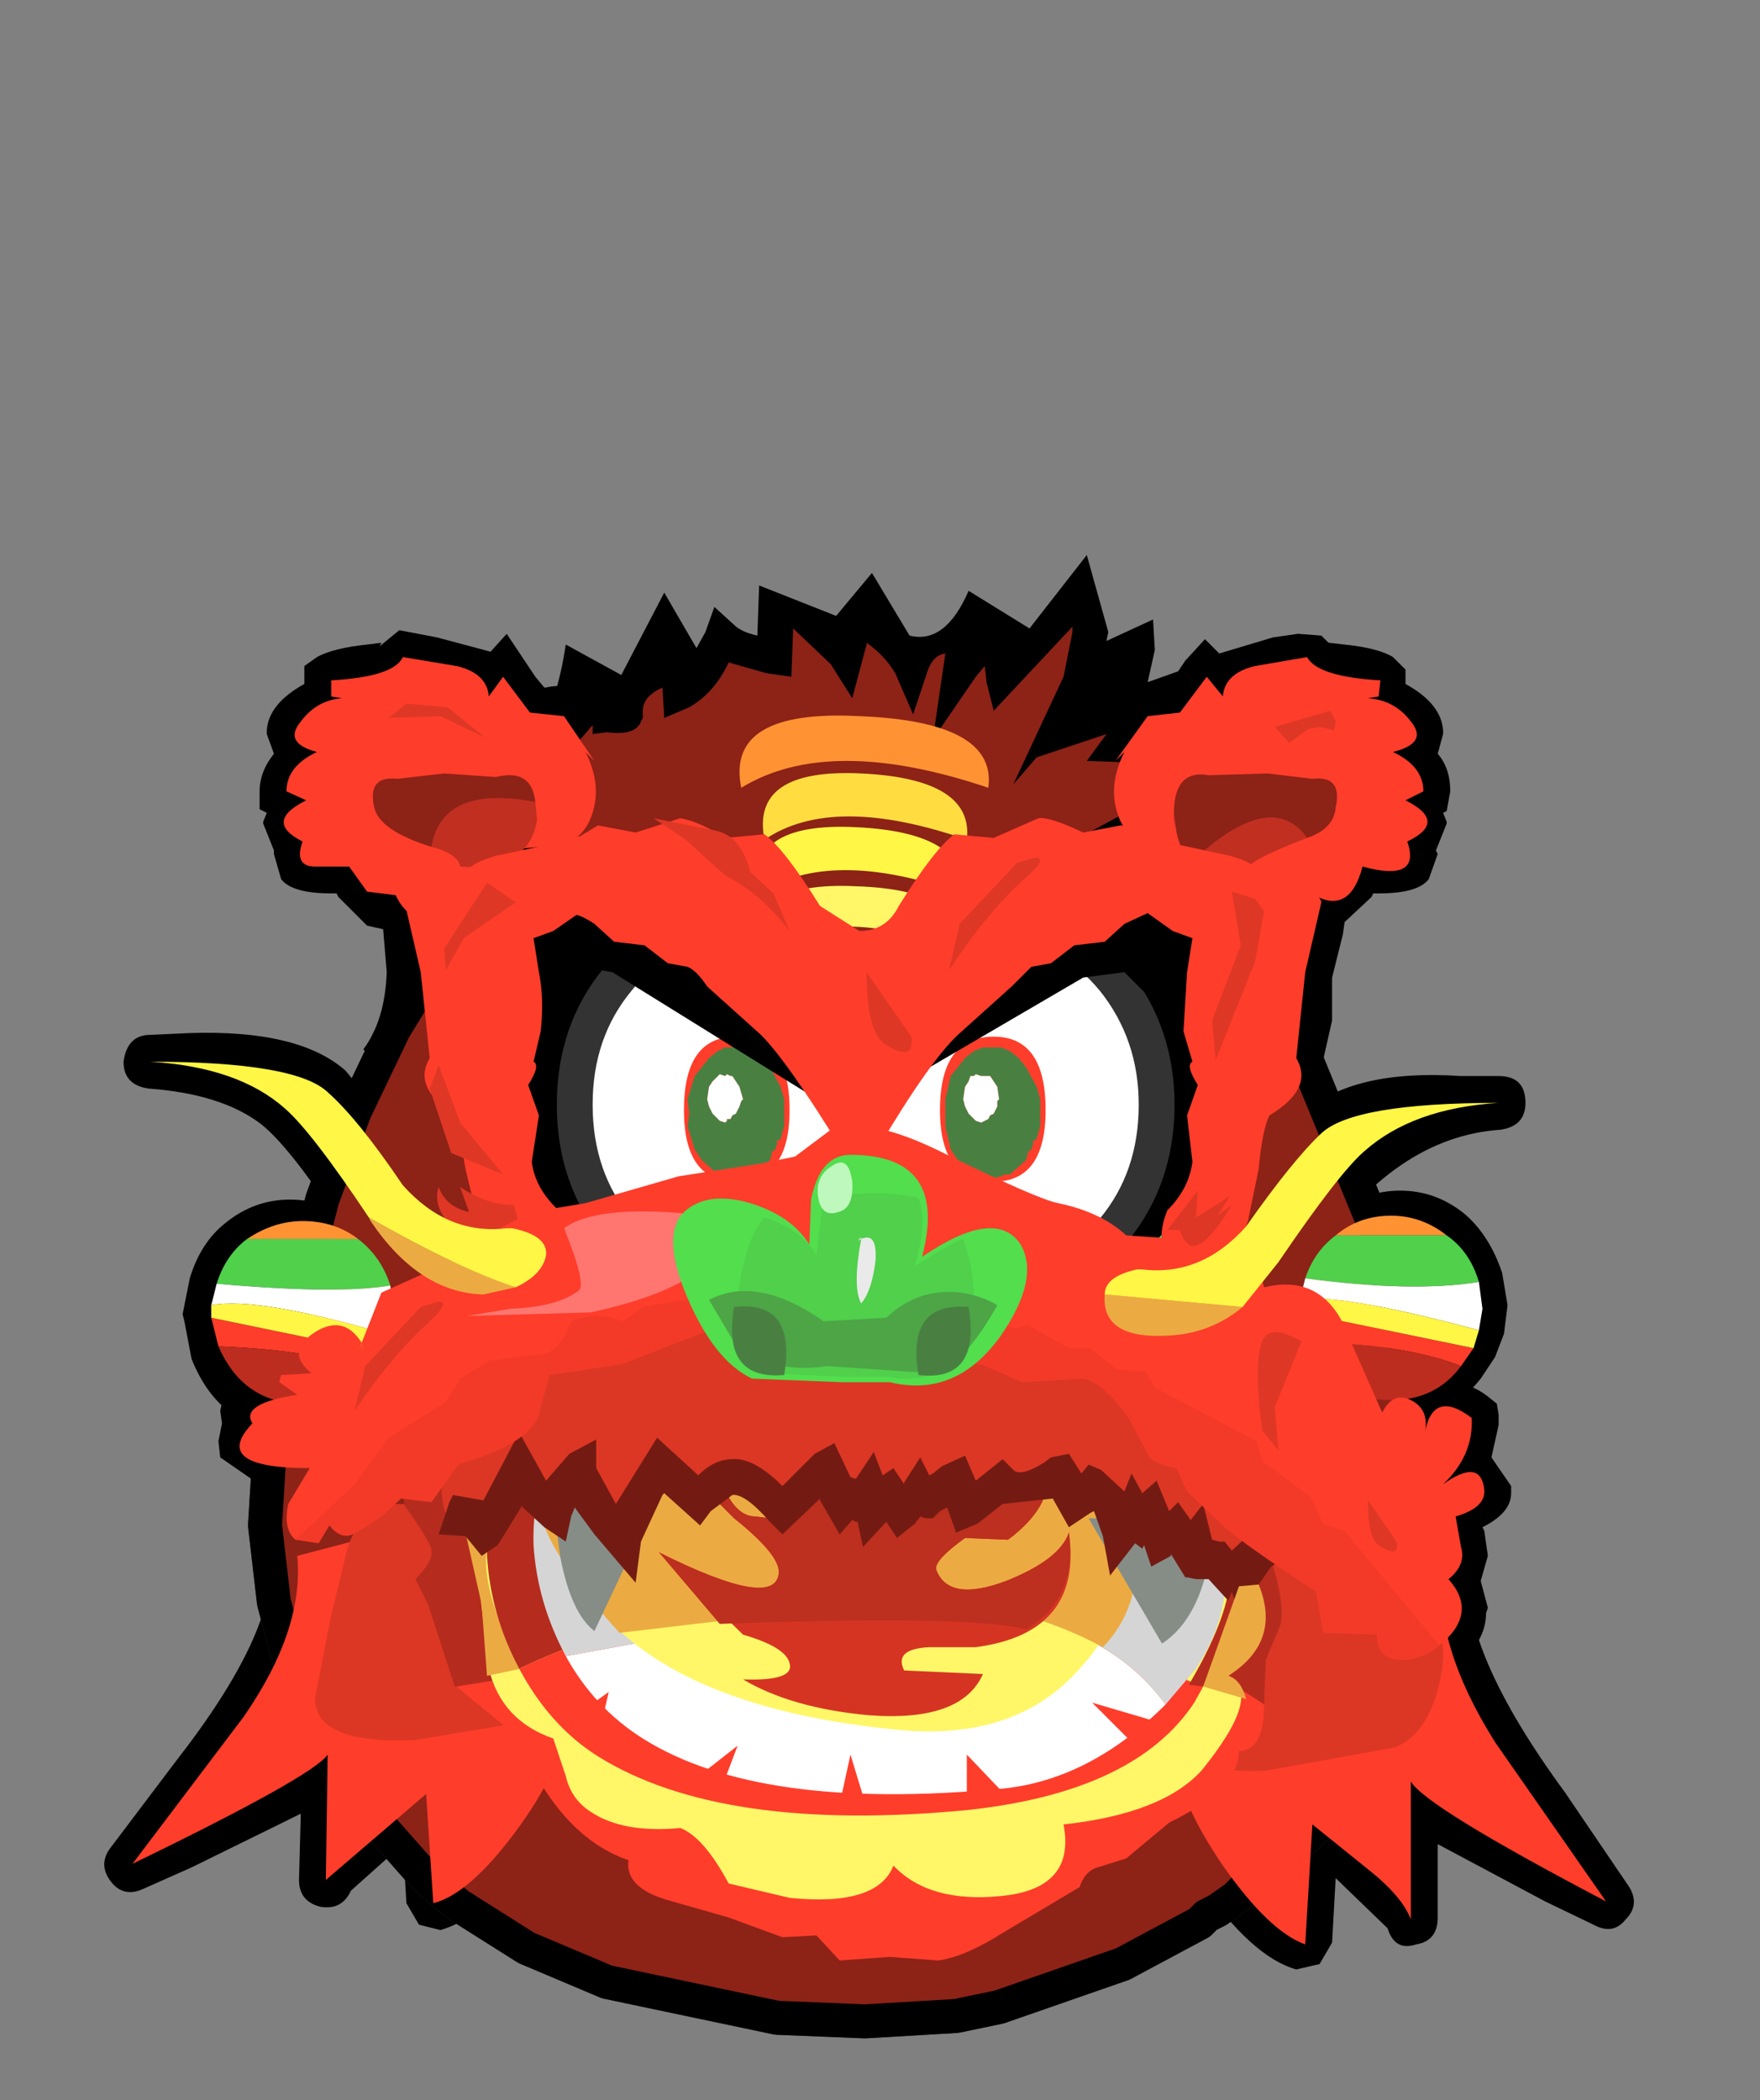 <svg xmlns:xlink="http://www.w3.org/1999/xlink" height="58.65" width="49.15" xmlns="http://www.w3.org/2000/svg"><rect width="100%" height="100%" fill="#808080" stroke="none"/><use height="41.4" transform="translate(2.9 15.5)" width="42.75" xlink:href="#a"/><defs><g id="a"><path d="m-11.8 23.5.6.1.35.5.9 1.3 1.2 1.55.05.1q1 2.35 1 3.35 0 1.15-1.4 3.1-1.45 1.95-2.7 2.3l-.6-.15-.35-.6-.1-1.65-.05.05-1.4 1.25q-.25.55-.85.45-.6-.15-.6-.75l.05-1.85-3.05 1.5-1.35.6q-.55.25-.9-.2t-.05-.9l1.85-2.45q2.85-3.65 2.65-5.7-.1-.6.55-.8l4.2-1.1m23.35.3.6-.1 4.2 1.2q.55.15.55.8-.2 2.3 2.7 6.25l1.8 2.65q.3.5-.1.9-.35.45-.9.15L19.05 35l-3-1.6v2.05q0 .65-.6.75-.6.2-.8-.45l-1.45-1.4-.1 1.8-.35.6-.65.15q-1.25-.35-2.7-2.45-1.4-2.05-1.35-3.3 0-1.15 1-3.6l.05-.15q.3-.65 1.15-1.6l.95-1.45q.05-.35.35-.55" fill-rule="evenodd" transform="translate(21.2 2.6)"/><path d="m4.75 26.05.3-.05m2.25 5.95-.05 1.15L7 34.25" fill="none" stroke="#454545" stroke-linecap="round" stroke-linejoin="round" stroke-width=".95"/><path d="m2.3.85 3.05 1.3 2.05 1.4 1.3 1.3 2.2 3.05 3.6 8.75 1 4.65.15 2.4-.1 2.95-.05.3-.05.05v.25l-.25 1.15-.35 1.1-.45 1.05-.2.25-.05.1-.05.15-1 1.45-1.7 1.65-.5.4-.3.15-.2.2-.5.35-.3.15-.2.2-2.15 1.15-3.45 1.2-1.2.25-2.55.15-2.45-.1-4.75-1-2.25-.95-1.9-1.2-.9-.75-1.5-1.7-1.25-1.9-.95-2.05-.55-2.05-.25-2.15.2-3.25.2-1.2 1.2-4.65.9-2.45 1.1-2.3 1.95-3.2 2.3-2.8L-7.1 3.1l1.95-1.25 2.1-.9 1.85-.4L.2.5l2.1.35" fill="#fff" fill-rule="evenodd" transform="translate(21.2 2.6)"/><path d="m23.5 3.45 3.05 1.3 2.05 1.4 1.3 1.3 2.2 3.05 3.6 8.75 1 4.65.15 2.4-.1 2.95-.05.3-.05.05v.25L36.4 31l-.1.25-.25.85-.45 1.05-.2.25-.05.1-.05.15-1 1.45-1.7 1.65-.5.4-.3.15-.2.2-.5.35-.3.15-.2.2-2.15 1.15-3.45 1.2-1.2.25-2.55.15-2.45-.1-4.75-1-2.25-.95-1.9-1.2-.9-.75-1.5-1.7-1.25-1.9-.95-2.05-.55-2.05-.25-2.15.2-3.25.2-1.2L6.1 18l.9-2.45 1.1-2.3 1.95-3.2 2.3-2.8L14.1 5.7l1.95-1.25 2.1-.9 1.85-.4 1.4-.05 2.1.35Z" fill="none" stroke="#454545" stroke-linecap="round" stroke-linejoin="round" stroke-width=".95"/><path d="m-7.2 2.35.25.25-.05.1h-.05l-.75 1.15-.35-.2.05-.05-.2-.2.6-.4.5-.65m.1.25-.15-.15-.25.45.4-.3m13.7.15.6.3-.4-.6-.2.25-.05-.1.25-.25L8 3.2v.05l-.05.25-.6.35-.75-1.1" fill="#454545" fill-rule="evenodd" transform="translate(21.2 2.6)"/><path d="m13 2.75 1.4-.5-.4-.1-.05-.6-.65-.15-1.15-.35-.55.15-.8.15v.05l-.4 1.85-.8-1.2-.3.35-.9.15-.05.15-.65.95.25-.35q-.25.55-.15.95l.15.3.4 1.2-1.2-.05-.2.05-.9.15-.8-.25L5 5.5l-.5.2-.6.35-1-.15-.55.75L1.4 7.8l-.15.15q-.45.7-1.5.7H-.4q-.85 0-1.2-.4l-.2-.65-.5-.15.05-.55v-.2l-.1-.85q-1.15.1-1.7-.5l-1-.15-.35-.15-.7.2-1.45.3h-.6l-.15-.95v-.2l.05-.15q.1-.4-.15-.95l.25.35-.6-.95-.05-.15-.9-.15-.35-.4-.9 1.35-.25-2-.85-.15-.55-.15-1.15.35-.65.15-.05.6-.4.1 1.5.55-1.55.8-.15.05 1.15.45-1.25.75.35.25-.05.25.85.1.65.75.65-.2.45.75.5.15-.05 1.6q-.15.65-.8.8l-.2.55.25.75.1.2.25.8.25 2.1q.25 2.3 1.1 2.35l2.1.25-2.35 1.5-.95.3q-.6.15-.85.4l-.3.7.05.05-.3.95-.85-.6h-.4l.05.2-.1-.1-.1.05 1.05 1.1-.8.05.65.55-2.25.2h-.05l.05.2-.15.15.9.15 1.2-.05.5-.65 1.05-.65.5-.25.55-.75.8-.55 1.2-.2h.4V19q.35-.75.8-.9l1.3-.05h.2l.65-.35q5.05-1 10.6.5l.55-.05 1.15.7h.6l.8.55h.1l.75.1.4.55.85.4 1.95 1.05q.35.3.35.75l1.2.9.35.7.65.25 1.4 1.8.45-.45.1-.15-.05-.15-.05-1.15.4-.55-.55-.65.5-.85-1.1-.15-.7 1.2-1.3-2.85q-.65-1.8-1.7-1.55l-.75.2-.15-.8-.6-.45-.65-.4.8-1.4.3-1.55q0-.8.3-1.5l.8-.85-.25-.55.35-.35.05-.55V8.95l.45-1.8.05.1-.3-1.45 1.1.4.7-.75.85-.1-.05-.3.3-.2-1.15-.75 1.05-.45-1.6-.9M11.45-.3l.7-.1.65.05.2.2.45.05q.95.1 1.35.35l.35.35V1q1 .55 1.05 1.3v.1l-.15.55q.35.4.35 1.05l-.1.55-.1.05.1.25v.05l-.3.75.05.1-.25.7q-.3.4-1.4.4h-.15l-.05.1-.75.7-.05.35-.3 1.2v1.2l-.25 1.1.15.4q0 .65-.75 1.25l-.25.2-.15.95-.4 1.95-.2.45.35.35q1.95-.15 2.9 2.55l.3.65h.6l.5.35q.85-.25 1.55.3l.25.2.05.3v.3l-.2.9.55.8v.2q0 .55-.8.95l.05.1.1.7-.2.7.2.75-.05.15q0 .8-.85 1.5l-.65.35-1.9-2.25-1-1.3-.65-.25-.4-.75-1.35-1.05-.2-.55q-.35-.3-1.5-.8l-1.05-.5-.35-.45-.7-.1-.6-.4-.15-.15h-.6l-.7-.4-.25-.2-.45.05q-5.2-1.5-9.95-.55l-.6.35h-1.3l-.75.9-1.05.15h-.5l-.7.45-.4.65-1.6.95-.85 1.25-1.6 1.45-.5.55-.55-.35q-.55-.45-.55-1.25v-.05l.2-.7-1.3-.9-.05-.45.1-.5-.05-.35.1-.45q.2-.4.85-.6l.05-.3.2-.35.3-.05.05-.2q.25-.95 1.4-1.15l.5.05.5-.8q.55-.55 1.5-.75-.6-.8-.95-2.75l-.1-.6-.1-1.5-.1-.35-.2-.3q.6-.8.65-2.15l-.1-1.2-.45-.1-.8-.8-.05-.1h-.15q-1.1 0-1.4-.4l-.2-.7v-.1l-.3-.75v-.05l.1-.25-.2-.1V4q0-.55.4-1.05l-.2-.55v-.1q.05-.75 1.05-1.3V.5l.35-.25q.45-.25 1.4-.35l.4-.05-.05.1.55-.45 1.05.2 1.5.4.45-.5.8 1.2.25.3h.05q.65-.15 1 .25l.6 1.05.2.2.05.15.25 1.15.1-.05 1.25-.3 1.1.3.75-.65.45.9q.1.35.9.25l1.1-.1.15.65.15 1.5.55.25-.05.5h.1l.25-.05.5-.5.55-.8 1-1.2 1.3-.05.05.05.3-.2 1-.4 1.1.25.35.15.1-.05v-.3q0-.7.25-1.3l.1-.2.2-.15.05-.2.5-.85q.35-.4 1-.25h.05L8.7.8 9 .35l.55-.6.4.4 1.5-.45" fill-rule="evenodd" transform="translate(21.2 2.6)"/><path d="M-18.8 10.75q3.05-.1 4.35 1.05l1.4 1.7q1.55 2.1 3 1.95l.2.05h.2q1.65.25 1.55 1.55-.25 1.85-2.55 1.75-2.2-.1-3.75-2.4l-.35-.55q-1.3-1.95-2.05-2.55-1.1-.85-3.15-1-.7-.1-.7-.75.1-.75.75-.75l1.1-.05m35.5 1.2h1.05q.75 0 .75.75 0 .65-.7.75-2.95.2-5.2 3.55l-.35.55q-1.5 2.3-3.7 2.4-2.35.1-2.55-1.75-.2-1.25 1.55-1.55h.35q1.45.1 3-2L12.3 13q1.35-1.25 4.4-1.05" fill-rule="evenodd" transform="translate(21.2 2.6)"/><path d="m17.85 17.45.15.9-.1.8-.25.65-.4.6q-.95 1.2-2.25 1.2-1.95 0-2.75-2l-.2-1.05-.05-.2.05-.25q0-.45.15-.75.3-1 1-1.55.8-.65 1.8-.65t1.8.65q.7.6 1.05 1.65m-32.05-1.4q.7.6 1.05 1.65l.15.9-.1.8-.25.65-.4.6q-.95 1.2-2.25 1.2-1.95 0-2.75-2l-.2-1.05-.05-.2.05-.25.15-.75q.3-1 1-1.55.8-.65 1.8-.65t1.8.65" fill-rule="evenodd" transform="translate(21.2 2.6)"/><path d="m2.3.85 3.05 1.3 2.05 1.4 1.3 1.3 2.2 3.05 3.6 8.75 1 4.65.15 2.4-.1 2.95-.05.3-.05.05v.25l-.25 1.15-.35 1.1-.45 1.05-.2.25-.05.1-.05.15-1 1.45-1.7 1.65-.5.4-.3.15-.2.2-.5.35-.3.15-.2.2-2.15 1.15-3.45 1.2-1.2.25-2.55.15-2.45-.1-4.75-1-2.25-.95-1.9-1.2-.9-.75-1.5-1.7-1.25-1.9-.95-2.05-.55-2.05-.25-2.15.2-3.25.2-1.2 1.2-4.65.9-2.45 1.1-2.3 1.95-3.2 2.3-2.8L-7.1 3.1l1.95-1.25 2.1-.9 1.85-.4L.2.5l2.1.35" fill="#8d2217" fill-rule="evenodd" transform="translate(21.2 2.6)"/><path d="m23.5 3.45 3.05 1.3 2.05 1.4 1.3 1.3 2.2 3.05 3.6 8.75 1 4.65.15 2.4-.1 2.95-.05.3-.05.05v.25L36.4 31l-.1.25-.25.85-.45 1.05-.2.25-.05.1-.05.15-1 1.45-1.7 1.65-.5.4-.3.15-.2.2-.5.35-.3.15-.2.2-2.15 1.15-3.45 1.2-1.2.25-2.55.15-2.45-.1-4.75-1-2.25-.95-1.9-1.2-.9-.75-1.5-1.7-1.25-1.9-.95-2.05-.55-2.05-.25-2.15.2-3.25.2-1.2L6.1 18l.9-2.45 1.1-2.3 1.95-3.2 2.3-2.8L14.1 5.7l1.95-1.25 2.1-.9 1.85-.4 1.4-.05 2.1.35Z" fill="none" stroke="#000" stroke-linecap="round" stroke-linejoin="round" stroke-width=".95"/><path d="M-9.45 27.25q1 2.2 1 3.15 0 .95-1.25 2.65-1.3 1.75-2.3 2l-.2-3.05-2.8 2.4.05-3.5q-.4.6-5.45 3.05l3.1-4.1q1.7-2.45 1.5-4.5l4.2-1.1q.15 1 2.15 3m19.25.45q2-2.15 2.15-3.25l4.2 1.2q-.2 2.2 1.5 4.9l3.1 4.45q-5.05-2.65-5.45-3.35v3.85q-.25-.65-1.2-1.4l-1.55-1.25-.2 3.35q-1-.35-2.3-2.2-1.25-1.85-1.25-2.85t1-3.45" fill="#ff3d2b" fill-rule="evenodd" transform="translate(21.2 2.6)"/><path d="M9.4 25.95q.3-.95 1.3-1.2 3.2-.8 4.5.05l.55 1.4q.6 1.4.4 2.45-.3 1.65-1.3 2.05l-3.6.65q-2.8.1-2.75-1.2l.45-2.3.45-1.9m-22.5-2.05 4.5.1.55 1.4q.6 1.4.4 2.45-.3 1.65-1.3 2.05l-3.6.6q-2.8.1-2.75-1.2l.45-2.3.45-1.85q.3-1 1.3-1.25" fill="#dc3724" fill-rule="evenodd" transform="translate(21.2 2.6)"/><path d="M2.75 7.6Q.25 9.4-.45 9.55q-2.15-3.7-3.85-4.3l-2.3.15q-1.45-.05-1.8-.7L-9 3.3l-.1.6-.2-1 .3.4q.3-1.6 1.85-1.85l.05.4h.45Q-6.75 1-5.1.25v.95q.8-.45 1.15-1.45.3.25 1.45.5l.05-1.5q1.05 0 1.95 1.4l.25-1.1q1 .3 1.6 1.45.35-1.15 1.5-.9L2.7.55q.85-1.3 1.2.25Q5.6-.85 6.15-1.95 6.5 0 6.05 1l1.6-1.1q.1 1-.9 2l1.4-.5-.95 1.3 1.5.05-1 1.15.85.5Q7 5.9 2.75 7.6" fill="#8d2217" fill-rule="evenodd" transform="translate(21.2 2.6)"/><path d="M.1-.15v.05l-.4 1.5-.6-.95-1.05-1L-2 .8l-.7-.1-1.05-.3q-.4.85-1.1 1.25l-.7.3-.05-.85q-.55.25-.55.65v.2l-.05.1q-.15.4-.95.3l-.4.05v-.25l-.95 1.1.35.75v1.1q0 .55.8.6l1.1-.4q.65-.1 1.9.35 2.4.85 3.25 2.15l.85 1.15L1.7 7.8l.75-.6q.85-.65 2.75-1.45l2.4-1.3-.55-.55.6-.7-1.4-.05.55-.75-1.95.65-.65.75 1.4-3 .25-1.25V-.6l-2.2 2.35-.2-.8L3.4.5l-.25.3-1.2 1.75.35-2.4q-.35.05-.5.5l-.4 1.2L.9.7Q.6.2.1-.15M2.95-1.6l1.7 1.05 1.6-2.05.6 2.15-.05.25 1.3-.6.05.85-.2.9L9.5.4 8.15 2.25h.45l1.1.1L8.4 3.8l1 .45-.5.5q-.8.8-3.3 1.9Q3.8 7.4 3.05 8l-.75.55q-1.4 1.2-2.65 1.5l-.25.1-1.35-1.8q-1.55-2.3-2.5-2.65l-1.2.05-1 .15q-1.9-.05-2.45-1.5l-.55-.05.1-.9-.15-.25-.3-.4.8-.6.1.15q.55-.8.8-2.45l1.55.85 1.2-2.3.9 1.55.25-.45.25-.7.55.5q.2.2.65.3l.05-1.4 2.15.85 1-1.2L1.3-.35q1 .25 1.65-1.25" fill-rule="evenodd" transform="translate(21.2 2.6)"/><path d="m-10.05.8.75 1 .95.1.85 1.25-.25-.25q.4.8.25 1.5-.2.95-1 1.1l-1.6.15-.95.6q-.4 1.05-.85 1.2-.75.3-1.15-.55l-.8-.1-.5-.7h-.95q-.6 0-.35-.7-1.1-.55.1-1.15L-16.1 4q0-.7.85-1.1-.95-.25-.45-.85.45-.6 1.15-.65l-.3-.05V.9q1.75-.1 2-.65l1.5.25q.85.2.9.85l.4-.55" fill="#ff3d2b" fill-rule="evenodd" transform="translate(21.2 2.6)"/><path d="M-12.05 5.55q.3-1.75 2.9-1.25l.05.5q-.25 1.45-2.15 1.3-.05-.35-.8-.55" fill="#c02f20" fill-rule="evenodd" transform="translate(21.2 2.6)"/><path d="m-11.7 3.5 1.45.1q1-.25 1.1.7-2.6-.5-2.9 1.25-1.45-.45-1.6-1.1-.2-.9.65-.8l1.3-.15" fill="#8d2217" fill-rule="evenodd" transform="translate(21.2 2.6)"/><path d="M12.4.25q.3.55 2.05.65l-.05.45-.3.05q.75.05 1.2.65.5.6-.5.85.85.4.85 1.1l-.5.25q1.2.6.05 1.15.4 1.15-1.25.7-.35 1.35-1.35.8-.3.85-1.15.55l-.8-1.2q-.4-.4-1-.6l-1.6-.15q-.8-.15-1-1.1-.15-.7.25-1.5l-.25.25.9-1.25.9-.1.75-1 .45.55q.05-.65.9-.85L12.4.25" fill="#ff3d2b" fill-rule="evenodd" transform="translate(21.2 2.6)"/><path d="M9.2 5.95q2.2-2.05 3.2-.65-1.55.6-1.6.8l-1.6-.15" fill="#c02f20" fill-rule="evenodd" transform="translate(21.2 2.6)"/><path d="m11.3 3.5 1.25.15q.85-.1.65.8-.05.6-.8.85-1-1.4-3.2.65-.45-.3-.5-1.3V5q-.15-1.65.95-1.45l1.65-.05" fill="#8d2217" fill-rule="evenodd" transform="translate(21.2 2.6)"/><path d="M-2.9 8.5q-.4-2 2.7-1.85 3.15.1 2.95 1.85-3.55-1.45-5.65 0" fill="#fff767" fill-rule="evenodd" transform="translate(21.2 2.6)"/><path d="M-2.9 6.85q-.4-2 2.7-1.85 3.15.15 2.95 1.85-3.65-1.3-5.65 0" fill="#fff645" fill-rule="evenodd" transform="translate(21.2 2.6)"/><path d="M-2.75 5.35q-.4-2 2.7-1.85 3.15.15 2.95 1.85-3.75-1.3-5.65 0" fill="#ffdd40" fill-rule="evenodd" transform="translate(21.2 2.6)"/><path d="M-3.4 3.9q-.45-2.2 3.3-2 3.85.15 3.6 2-4.45-1.5-6.9 0M-15.65 16q.9 0 1.55.5h-3.1q.75-.5 1.55-.5" fill="#ff9334" fill-rule="evenodd" transform="translate(21.2 2.6)"/><path d="M-13.2 17.8q-1.45.25-4.85-.05.25-.8.85-1.25h3.1q.65.5.9 1.3" fill="#50d04b" fill-rule="evenodd" transform="translate(21.2 2.6)"/><path d="m-13.35 19.7-.35.5q-1.6-.6-4.3-.7l-.2-.8 4.85 1" fill="#ff3d2b" fill-rule="evenodd" transform="translate(21.2 2.6)"/><path d="M-18 19.5q2.7.1 4.3.7-.75.9-1.95.9-1.65 0-2.35-1.6" fill="#bc2d1f" fill-rule="evenodd" transform="translate(21.2 2.6)"/><path d="M-13.15 19.2q-3.75-1.1-5.05-.85l.15-.6q3.4.3 4.85.05l.1.75-.05.65" fill="#fff" fill-rule="evenodd" transform="translate(21.2 2.6)"/><path d="M-18.2 18.7v-.35q1.3-.25 5.05.85l-.2.5-4.85-1" fill="#fff645" fill-rule="evenodd" transform="translate(21.2 2.6)"/><path d="M14.75 15.85q.85 0 1.55.55h-3.1q.65-.55 1.55-.55" fill="#ff9334" fill-rule="evenodd" transform="translate(21.2 2.6)"/><path d="M17.2 17.7q-1.85.3-4.85-.1.25-.75.85-1.2h3.1q.65.45.9 1.3" fill="#50d04b" fill-rule="evenodd" transform="translate(21.2 2.6)"/><path d="m17.05 19.55-.35.5q-1.7-.65-4.3-.65l-.2-.85 4.85 1" fill="#ff3d2b" fill-rule="evenodd" transform="translate(21.2 2.6)"/><path d="M12.4 19.4q2.6 0 4.3.65-.7.95-1.95.95-1.75 0-2.35-1.6" fill="#bc2d1f" fill-rule="evenodd" transform="translate(21.2 2.6)"/><path d="M17.2 19.05q-3.9-1.05-5-.85l.15-.6q3 .4 4.85.1l.1.75-.1.6" fill="#fff" fill-rule="evenodd" transform="translate(21.2 2.6)"/><path d="M12.2 18.2q1.1-.2 5 .85l-.15.5-4.85-1-.05-.1.05-.25" fill="#fff645" fill-rule="evenodd" transform="translate(21.2 2.6)"/><path d="M-2.35 7.6q1.6 1.65 1.6 4.05 0 2.35-1.6 4.05-1.6 1.7-3.85 1.7t-3.8-1.7q-1.6-1.7-1.6-4.05 0-2.4 1.6-4.05 1.55-1.7 3.8-1.7t3.85 1.7" fill-rule="evenodd" transform="translate(21.2 2.6)"/><path d="M-2.05 8.45q1.3 1.55 1.3 3.7 0 2.15-1.3 3.7-1.3 1.55-3.15 1.55-1.85 0-3.1-1.55-1.3-1.5-1.3-3.7t1.3-3.7Q-7.05 6.9-5.2 6.9t3.15 1.55" fill-rule="evenodd" transform="translate(21.2 2.6)"/><path d="M11 11.75q0 2.35-1.6 4.05-1.6 1.7-3.85 1.7t-3.8-1.7q-1.6-1.7-1.6-4.05 0-2.4 1.6-4.05Q3.3 6 5.55 6T9.4 7.7Q11 9.35 11 11.75" fill="#52de4d" fill-rule="evenodd" transform="translate(21.2 2.6)"/><path d="M8.55 8.85q1.2 1.5 1.2 3.65t-1.2 3.65q-1.25 1.5-3 1.5-1.7 0-2.95-1.5-1.2-1.5-1.2-3.65t1.2-3.65Q3.85 7.3 5.55 7.3q1.75 0 3 1.55" fill-rule="evenodd" transform="translate(21.2 2.6)"/><path d="M8.2 12.75q0 2.05-1.2 3.5-1.2 1.45-2.85 1.45-1.7 0-2.9-1.45t-1.2-3.5q0-2.05 1.2-3.5 1.2-1.45 2.9-1.45Q5.8 7.8 7 9.25q1.2 1.5 1.2 3.5" fill="#fff" fill-rule="evenodd" transform="translate(21.2 2.6)"/><path d="M7 9.25q1.2 1.5 1.2 3.5 0 2.05-1.2 3.5-1.2 1.45-2.85 1.45-1.7 0-2.9-1.45t-1.2-3.5q0-2.05 1.2-3.5 1.2-1.45 2.9-1.45Q5.8 7.8 7 9.25Z" fill="none" stroke="#333" stroke-linecap="round" stroke-linejoin="round" transform="translate(21.2 2.6)"/><path d="M-1.15 9.25q1.2 1.45 1.2 3.5t-1.2 3.5Q-2.3 17.7-4 17.7q-1.7 0-2.85-1.45-1.2-1.45-1.2-3.5t1.2-3.5Q-5.7 7.8-4 7.8q1.7 0 2.85 1.45" fill="#fff" fill-rule="evenodd" transform="translate(21.2 2.6)"/><path d="M-1.15 9.25q1.2 1.45 1.2 3.5t-1.2 3.5Q-2.3 17.7-4 17.7q-1.7 0-2.85-1.45-1.2-1.45-1.2-3.5t1.2-3.5Q-5.7 7.8-4 7.8q1.7 0 2.85 1.45Z" fill="none" stroke="#333" stroke-linecap="round" stroke-linejoin="round" transform="translate(21.2 2.6)"/><path d="m4.85 12.25.1.35v.75l-.1.35-.05.05h-.05v.1L4.7 14l-.05.05H4.6v.1l-.05.15-.45.4h-.15l-.1.05-.2.05-.55-.1-.45-.4-.2-.3-.15-.65v-.75l.15-.65.4-.5.25-.2.25-.1h.5l.25.1.25.2.2.25.3.55" fill="#fff" fill-rule="evenodd" transform="translate(21.2 2.6)"/><path d="M5.1 12.9q0 2-1.45 2-1.5 0-1.5-2 0-2.05 1.5-2.05 1.45 0 1.45 2.05" fill="#ff3d2b" fill-rule="evenodd" transform="translate(21.2 2.6)"/><path d="m2.95 12.1-.1.15-.05.35.05.2.1.2.2.2.15.05.2-.1.05-.1.1-.05.1-.2v-.15l.05-.05-.05-.35-.2-.3H3.3l-.15-.05-.05.05H3l-.05.15m-.1-.65.25-.2.25-.1h.5l.25.1.25.2.2.25.3.55.1.35v.75l-.1.35-.05.05h-.05v.1L4.7 14l-.05.05H4.6v.1l-.05.15-.45.4h-.15l-.1.05-.2.05-.55-.1-.45-.4-.2-.3-.15-.65v-.75l.15-.65.4-.5" fill="#498042" fill-rule="evenodd" transform="translate(21.2 2.6)"/><path d="m2.95 12.1.05-.15h.1l.05-.05.15.05h.25l.2.3.05.35-.05.05v.15l-.1.2-.1.05-.05.1-.2.1-.15-.05-.2-.2-.1-.2-.05-.2.05-.35.1-.15m-6-.85.25.2.2.25.3.55.1.35v.75l-.1.35-.05.05h-.05v.1l-.05.15-.05.05h-.05v.1l-.05.15-.45.4h-.15l-.1.05h-.1l-.05.05h-.1l-.5-.1-.45-.4-.2-.3-.2-.65.05-.35-.05-.4.2-.65.4-.5.25-.2.2-.1h.55l.25.1" fill="#fff" fill-rule="evenodd" transform="translate(21.2 2.6)"/><path d="M-2.05 12.9q0 2-1.5 2-1.45 0-1.45-2 0-2.05 1.45-2.05 1.5 0 1.5 2.05" fill="#ff3d2b" fill-rule="evenodd" transform="translate(21.2 2.6)"/><path d="m-4.05 11.25.2-.1h.55l.25.1.25.2.2.25.3.55.1.35v.75l-.1.35-.05.05h-.05v.1l-.05.15-.05.05h-.05v.1l-.05.15-.45.4h-.15l-.1.05h-.1l-.05.05h-.1l-.5-.1-.45-.4-.2-.3-.2-.65.05-.35-.05-.4.2-.65.4-.5.25-.2m.05.65-.2.2-.1.15-.05.35.05.2.1.2.2.2.15.05.05-.05v-.05h.1l.05-.1.1-.05.1-.2.05-.15.05-.05-.1-.35-.2-.3h-.05l-.1-.05-.05.05-.15-.05" fill="#498042" fill-rule="evenodd" transform="translate(21.2 2.6)"/><path d="m-4.2 12.1.2-.2.15.05.05-.05.1.05h.05l.2.3.1.35-.05.05-.05.15-.1.2-.1.05-.05.1h-.1v.05l-.05.05-.15-.05-.2-.2-.1-.2-.05-.2.05-.35.1-.15" fill="#fff" fill-rule="evenodd" transform="translate(21.2 2.6)"/><path d="m3.7 18.75 2.35.85 1.6.45q1.5.8 2.95 3.45 1.3 2.8 1.05 3.8l-.4.95-.05 1.25q-.3.4-1.2.2-4.05-2.85-10.45-2.45L-11.35 29h-.05l-.75-2.3-.35-.7q.5-.5.45-.8 0-.2-.75-1.25-.25-1.35.75-2.65l1.95-2.1 1.35-1.7q.6-.6 1.95-.6 5.3 0 10.5 1.85" fill="#b52c1e" fill-rule="evenodd" transform="translate(21.2 2.6)"/><path d="M11.2 29.5q0 1.3-.7 1.3 0 1.05-1.95 2l-1.2 1-.8.25q-.35.1-.5.55l-2.1 1.25q-1.1.7-1.85.8l-1.35-.1-1.4.1-.65-.7-.95.05-1.5-.55-1.75-.5q-1.15-.35-1.05-1.1Q-8 33.35-9 31.7l-.65-1.3-1.7-1.4 11.5-1.85q7-.45 11.05 2.35" fill="#ff3d2b" fill-rule="evenodd" transform="translate(21.2 2.6)"/><path d="m9.5 23.35-.05.95 1.35.95q.85 2.4-.6 3.45 1 .5-.75 2.65-1.1 1.2-3.85 1.5.35 1.8-1.75 2-2 .2-3-.85-.45 1.15-2.9.9l-1.7-.4q-.7-1.3-1.35-1.55-1.6.15-2.5-.45-.55-.35-.7-1l-.35-1.05q-1.45-.5-1.8-1.95l-.3-2.6q-.7-2.8.7-4l-.5.05q1.2-2.9 1.6-3.15.9-.6 4.15-.05l10.95 1.8q1.75.2 2.2.7.75.7 1.15 2.1" fill="#fff767" fill-rule="evenodd" transform="translate(21.2 2.6)"/><path d="m-11.1 24.7.45-.35q.4-.25.2.55-.35 1.2.9 3.6l-.95.2-.15-2-.45-2" fill="#ebab42" fill-rule="evenodd" transform="translate(21.2 2.6)"/><path d="M4.15 17.55q2.7.6 4.55 5.4 1.45 3.7.3 5.95-10.5-4.25-18.6-.4-.8-1.5-.9-3.15-.05-1.75.65-3.35l.6-1.5 5.6-1.7q6-1.65 7.8-1.25" fill="#b52c1e" fill-rule="evenodd" transform="translate(21.2 2.6)"/><path d="m9.5 29-.25.45q-1.65 2.5-6.35 3-6.85.65-10.3-1.5-1.35-.85-2.2-2.45 8.2-3.9 19.1.5" fill="#ff3d2b" fill-rule="evenodd" transform="translate(21.2 2.6)"/><path d="M.85 26.75q5.45-.2 7.6 2.75-2.1 2.1-4.55 2.35-6.8.65-10.05-1.4-1.35-.85-2.15-2.3 7.25-1.35 9.15-1.4" fill="#fff" fill-rule="evenodd" transform="translate(21.2 2.6)"/><path d="M5.1 17.5q2.65.55 4.45 5.2 1.35 3.4-.25 5.8l-.85 1Q6.3 26.55.85 26.75q-1.9.05-9.15 1.4-.8-1.5-.9-3.1-.05-1.5.65-3.2l.6-1.45 5.5-1.65q5.8-1.6 7.55-1.25" fill="#d5d5d5" fill-rule="evenodd" transform="translate(21.2 2.6)"/><path d="M7.45 25.45q-.2 1.75-1.4 3.05-1.8 2.05-5.15 1.7-5.55-.55-7.95-3-.9-1-1.3-2.25L-.2 24q4.6-.15 7.65 1.45" fill="#fff767" fill-rule="evenodd" transform="translate(21.2 2.6)"/><path d="M4.75 19.25q2.1 1 2.8 5.45.35 1.95-.85 3.2-2.9-1.55-6.3-1.25l-7.2.85q-2.45-2.7-2.25-3.95l2-2.8.7-1.2 4.75-.5 6.35.2" fill="#ebab42" fill-rule="evenodd" transform="translate(21.2 2.6)"/><path d="M.1 19.9q1.6-.5 2.35.25.4.4.3 1.55-.1 1.2.2 1.6.4.55 1.25.4.8-.1.95-.65.1.95-1.1 1.85l-1.2-.05q-.9.65-.8.9.35.9 1.95.3 1.5-.6 1.75-1.35.4 2.8-2.6 3.2h-1.3q-1 .05-.7.65l2.2.1Q2.75 30 .15 29.8q-2.15-.2-3.5-1 1.45.05 1.3-.45-.1-.45-1.3-.8l-2.35-2.3q3.3 1.65 3.35.55 0-.5-1.25-1.5l-1.5-1.5 1.2.6q.35.85.9.85l.4.05-.4-.75 1.05-.05q.4-.25.4-1.05t-.35-1.25q.5-.85 2-1.3" fill="#d63423" fill-rule="evenodd" transform="translate(21.2 2.6)"/><path d="M.1 19.9q1.6-.5 2.35.25.4.4.3 1.55-.1 1.2.2 1.6.4.55 1.25.4.8-.1.95-.65.1.95-1.1 1.85l-1.2-.05q-.9.65-.8.9.35.9 1.95.3 1.5-.6 1.75-1.35.25 1.85-1.2 2.7-1.6-.4-8.55-.15l-1.7-2q3.3 1.65 3.35.55 0-.5-1.25-1.5l-1.5-1.5 1.2.6q.35.85.9.85l.4.05-.4-.75 1.05-.05q.4-.25.4-1.05t-.35-1.25q.5-.85 2-1.3" fill="#bd2f1f" fill-rule="evenodd" transform="translate(21.2 2.6)"/><path d="M9.8 24.3q-.15 2.65-1.45 3.5L6.3 24.3h3.5m-18.45-.35h2.8l-1.65 3.5q-.65-.5-.95-2.05l-.2-1.45" fill="#868d87" fill-rule="evenodd" transform="translate(21.2 2.6)"/><path d="M9.1 28.95q1.3-2.2 1.15-3.45.55 0 .65.3L9.5 29l-.4-.05" fill="#b52c1e" fill-rule="evenodd" transform="translate(21.2 2.6)"/><path d="m.3 24.05-.15-.5-.35.35-.2-.25-.15.25-.45-1-1.25 1.15q-1.4-1.45-2.35-.3l-1.05-.95-1.05 2.1-1.25-2q-.5.25-.7 1.25l-.95-1.2-.95 1.7-.45-.85-.35.95q-.75-1.05-.15-2.45h-.15q0-2.7 4.05-4.65 3.2-1.5 8.15-1.35 4.35.1 6.75 1.65 1.4.9 3.4 4.25 1.35 2.35.55 3.55l-.2-.45-.35.45-.1-.2-.4.3-.4-.45-.4.1-.15-.55-.15.2-.4-.55-.4.3-.3-.85-.25.4-.2-.3-.35.55q-.2-1.05-.75-1.3l-.55.5-.4-.85q-1.15.7-1.65.25l-.95.75q-.3-.55-.3-.9l-.85.65-.15-.25-.55.6-.35-.6-.4.5" fill="#dc3724" fill-rule="evenodd" transform="translate(21.2 2.6)"/><path d="m1.95 23.05.25-.2.65-.3.3.7.75-.6.3.3q.2.2.85-.2l.2-.15.5-.1.35.55.2-.25.35.15.65.6.2-.5.3.55.4-.35.35.85.25-.25.35.5.35-.45.25 1 .2.05h.15l.2.25.6-.55.25-.35.4 1 .1.2-.25.15-.35.5-.6.65-.15-.45-.1.25-.55-.6H9.3l-.25-.05H9l-.4-.65v.05l-.55.3-.2-.6-.05.1-.2-.15-.7.9-.2-1.1-.25-.7-.1.05-.6.4-.45-.8-1.4.15-.7.55-.6.25-.25-.7-.2.1-.2.2h-.2l-.15-.05-.15.2-.5.4-.3-.45-.65.7-.15-.7H-.2l-.1-.05-.35.4-.55-.95v-.05l-1.05 1-.35-.35q-.7-.8-1.05-.75l-.6.45-.3.4-1-.9-.05.05-.6 1.3-.15 1.15-1.15-1.35-.55-.75-.1.25-.15.7-.6-.4-.65-.6V24l-.65 1.05-.45.3-.45-.55-.75-.05.3-.9.1-.2.85.15 1-1.9.75 1.35.65-.75.75-.4v.8l.55 1 1.15-1.85 1.15 1.05q.45-.45.95-.45.6-.05 1.4.75l.9-.9.55-.3.45.95.15.05.5-.75.25.65.3-.2.3.45v-.05l.45-.7.25.5.1-.05" fill="#731b13" fill-rule="evenodd" transform="translate(21.2 2.6)"/><path d="M4.45 20.5 3.3 20l-4.3-.65-1.45-.35h-1.7l-2.6 1-2 .3-.25.9q-.05.5-.65.9-.5.35-1.65.7l-.75 1.05-.85-.1-.55.5-.7.45q-.4.25-.75-.2l-.3.5-.65-.1 2.1-2.75 1.2-.75 1.2-.9.8-.8 2.3-1.7q7-3.1 16.05 1.15 4.15 1.95 8.3 8.7-.55.45-1.15.4-.6-.05-.6-.7l-1.5-.05-.2-1.15Q10.6 25 10.1 24.55l-1.05-1-.3-.65q-.55-.1-.75-.3l-.55-1.05q-.75-1.05-1.3-1.15l-1.7.1" fill="#f33a28" fill-rule="evenodd" transform="translate(21.2 2.6)"/><path d="m-13.8 20.25-.35-.35.15-.5.2.85" fill="#ff3d2b" fill-rule="evenodd" transform="translate(21.2 2.6)"/><path d="m7.35 16.4 2.2.15q1.5.5 1.65 1.3 1.45-.35 2.15.9l1.15 2.6q.3-.6.8-.35t.4.85q.25-1.15 1.3-.35.05 1.05-.8 1.85 1.05-.75 1.15.15.05.5-.8.75l.15.85q.15.5-.35.9.85.95-.25 1.85l-1.5-1.8-1.15-1.4-.6-.2-.35-.75-1.35-1-.15-.55-2.85-1.5-.25-.45-.8-.05-.75-.6h-.6L4.6 18.9l-.35.1q-5.35-1.6-10.4-.6l-.55.4q-.75-.3-1.45 0-.25.7-.7.9l-1.6.2-.8.5-.4.65-1.6 1-.95 1.3-1.65 1.55q-.35-.3-.2-1l.6-1q-2.8 0-1.6-1.25-.35-.55 1.25-.8l-.5-.35.05-.2.85-.05q-.75-.6.1-1.15.8-.5 1.3.3l-.15.5.35.35-.2-.85.55-1.4 2-.9 2.2-1.35 1.5-.25 2.6-.75 2.25-.35 1-.2 1-.75q1.05-.4 3.15.65 2.65 1.3 3.2 1.4 1.2.25 1.9.9" fill="#ff3d2b" fill-rule="evenodd" transform="translate(21.2 2.6)"/><path d="M-8.35 16.2q.9-.65 3.5-.4l2.4.35-2.25 1.3q-.85.65-2.9 1.1l-3.45.1 1.2-.2q1.3-.05 1.9-.5.25-.15-.4-1.75" fill="#ff7670" fill-rule="evenodd" transform="translate(21.2 2.6)"/><path d="M.75 20.5H-.6l-2.5-.1q-1.05-.5-1.8-2.25t-.1-2.4q.65-.6 1.85-.25 1.15.35 1.65 1.15l.05-1.25q.25-1.25 1.1-1.25 2.75 0 2 2.85 2.05-1.4 2.75-.35.55.95-.55 2.55-1.25 1.75-3.1 1.3" fill="#52de4d" fill-rule="evenodd" transform="translate(21.2 2.6)"/><path d="M1.55 15.35q.25.65-.1 1.9 1.05-.65 1.35-.75.65 1.85-.15 3.45-.9.6-1.95.4H-.5l-2.2-.1-.9-.8q.1-2.7.85-3.55 1.05.35 1.45 1.05l.2-1.6q1.5-.25 2.65 0" fill="#50d04b" fill-rule="evenodd" transform="translate(21.2 2.6)"/><path d="M.65 18.7q.9-.85 2.1-.7.6.1 1 .35-.95 1.7-1.8 1.9l-2.95-.2q-1.7.25-2.65-.75l-.65-1.1q1.35-.7 3.2.6l1.75-.1" fill="#4da546" fill-rule="evenodd" transform="translate(21.2 2.6)"/><path d="M-2.2 20.3q-1.75.15-1.4-1.9 1.75-.2 1.4 1.9m5.15-1.9q.35 2.1-1.4 1.9-.35-2.05 1.4-1.9" fill="#498042" fill-rule="evenodd" transform="translate(21.2 2.6)"/><path d="m-.05 16.5-.1.05.1-.1v.05q.45-.2.4.6-.1.85-.4 1.2-.25-.45 0-1.8" fill="#eaeaea" fill-rule="evenodd" transform="translate(21.2 2.6)"/><path d="M-.35 30.9 0 32.05h-.6l.25-1.15m3.25 1.15V30.9l1 1.05-1 .1m4.6-1.5-1.1-1.1 1.7.5-.6.6M-3.9 31.7h-.2l-.55-.15 1.15-.9-.4 1.05m-4.25-1.8 1.05-.75-.3 1.3-.75-.55" fill="#ff3d2b" fill-rule="evenodd" transform="translate(21.2 2.6)"/><path d="m1.7 11.8 1.1-3.15L5.55 7.3l2.5-.85q.4 0 1.65 1.45.7.75-.5 2.05L8.15 9.9l-.85-.85-1.15.15-4.45 2.6m-3.3-1.65.4 2.5-5.8-3.6-1.15-.2-.85.85-1.1.1q-1.15-1.35-.5-2.1 1.3-1.4 1.7-1.4h3.4l1.85 2.15 2.05 1.7" fill-rule="evenodd" transform="translate(21.2 2.6)"/><path d="M10.25 5.8q.9.25.9.65 1.6.25 1.65.65l-.45 1.95-.25 2.4q.5.85-.75 1.6-.2.4-.3 1.5l-.3 1.45q-.35 1.1-.8 1.3-.95.55-1.4-.15-.4-.6-.05-1.45.6-.6.7-1.35l-.15-1.3.3-.85q-.35-.55-.15-.65l-.25-.85.1-1.65.15-.95-.55-.2-.7-.5-.65.3-.55.5-.85.1-.65.5-.55.1-.55.55-1.5 1.35q-.8.75-2.25 3.2l-.5-.35Q-4 10.7-.1 7.9q.75 0 1.1-.7 1-1.6 1.55-2l1.1.1 1.25-.55q.3-.05 1.25.4l1.05-.2q.15 0 .5.3l2.55.55" fill="#ff3d2b" fill-rule="evenodd" transform="translate(21.2 2.6)"/><path d="M-2.75 5.2q.55.4 1.55 2l1.1.7v5.75l-.5.35q-1.5-2.45-2.25-3.2l-1.5-1.35q-.3-.45-.55-.55l-.55-.1-.65-.5-.85-.1-.55-.5q-.3-.2-.5-.25l-.65.45-.55.2.15.95q.15.75.05 1.65l-.2.85q.2.1-.15.65l.3.85-.2 1.3q.1.75.75 1.35.4.85-.05 1.45-.45.7-1.45.15l-.75-1.3-.35-1.45-.25-1.5q-1.25-.75-.75-1.6l-.25-2.4-.45-1.95q0-.4 1.65-.65 0-.4.9-.65l2.1-.45V5.3l.25-.05.5-.3 1.05.2 1.25-.4q.55.1 1.25.55l1.1-.1" fill="#ff3d2b" fill-rule="evenodd" transform="translate(21.2 2.6)"/><path d="M-11.85 15.05q.2.55.85.7l-.25-.7q.75.5 1.5.5l.1.4-1.3.65q-1.15-.8-.9-1.55m6-10.3 1.75.35q.7.15.95 1.15l.65.6.45 1.05q-.8-1.05-1.8-1.55l-1.1-1-.9-.6M.1 9.05l1.25 1.8q.1.75-.75.2-.5-.35-.5-2m14 14.75.8 1.15q.1.5-.5.1-.3-.2-.3-1.25M4.3 6l.5-.15q.4 0-.3.6Q3.45 7.4 2.4 9l.3-1.3L4.3 6m-16.65 12.4.5-.15q.35 0-.3.6-1 .9-2.05 2.45l.3-1.25 1.55-1.65m1.85-11.85.8.55-1.45 1-.5.9-.05-.6 1.2-1.85m21.65 12.8q.15-.35.65-.2l.45.2-.75 1.85.1 1.2-.45-.55q-.25-1.85 0-2.5M-11.8 1.9l-1.45.05.5-.4 1.15.1 1.05.85-1.25-.6m-.05 9.75.6 1.6 1.2 1.45-1.45-.6-.6-1.8.25-.65m22.8-2.9-1.1 2.75-.1-1.1.8-2.1-.25-1.5.65.2.25.35-.25 1.4m.55-6.55 1.55-.45.15.3-.05.25-.35-.1-.35.05-.55.4-.4-.45m-3 14.05.85-1.1-.05.75.95-.6-.35.55.4-.3q-1.1 1.85-1.45.7H8.5" fill="#de3725" fill-rule="evenodd" transform="translate(21.2 2.6)"/><path d="M-13.8 15.9q2.55 1.45 4.1 1.95l-.9.2Q-12.4 18-13.75 16l-.05-.1" fill="#ebab42" fill-rule="evenodd" transform="translate(21.2 2.6)"/><path d="M-14.95 12.4q.85.75 2.1 2.6 1.25 1.4 2.9 1.2h.15q1 .2.95.75-.1.55-.85.9-1.55-.5-4.1-1.95-1.6-2.4-2.35-3.05-1.3-1.15-3.75-1.3 4.05 0 4.95.85" fill="#fff645" fill-rule="evenodd" transform="translate(21.2 2.6)"/><path d="m6.75 18.05 3.85.35q-.9.75-2.1.8-1.85.1-1.75-1.15" fill="#ebab42" fill-rule="evenodd" transform="translate(21.2 2.6)"/><path d="M6.75 18.05q0-.5.9-.7h.15q1.65.2 2.9-1.2 1.3-1.85 2.1-2.6.9-.85 4.95-.85-2.4.15-3.75 1.35-.7.6-2.4 3.1l-1 1.25-3.85-.35" fill="#fff645" fill-rule="evenodd" transform="translate(21.2 2.6)"/><path d="m9.5 29 1-2.8.55-.05q.65 1.6-.85 2.55.35.1.5.65L9.5 29" fill="#ebab42" fill-rule="evenodd" transform="translate(21.2 2.6)"/><path d="M-.85 14.45q.45-.3.55.45.05.75-.4.85-.45.15-.55-.4-.1-.6.4-.9" fill="#bff8bd" fill-rule="evenodd" transform="translate(21.2 2.6)"/></g></defs></svg>
